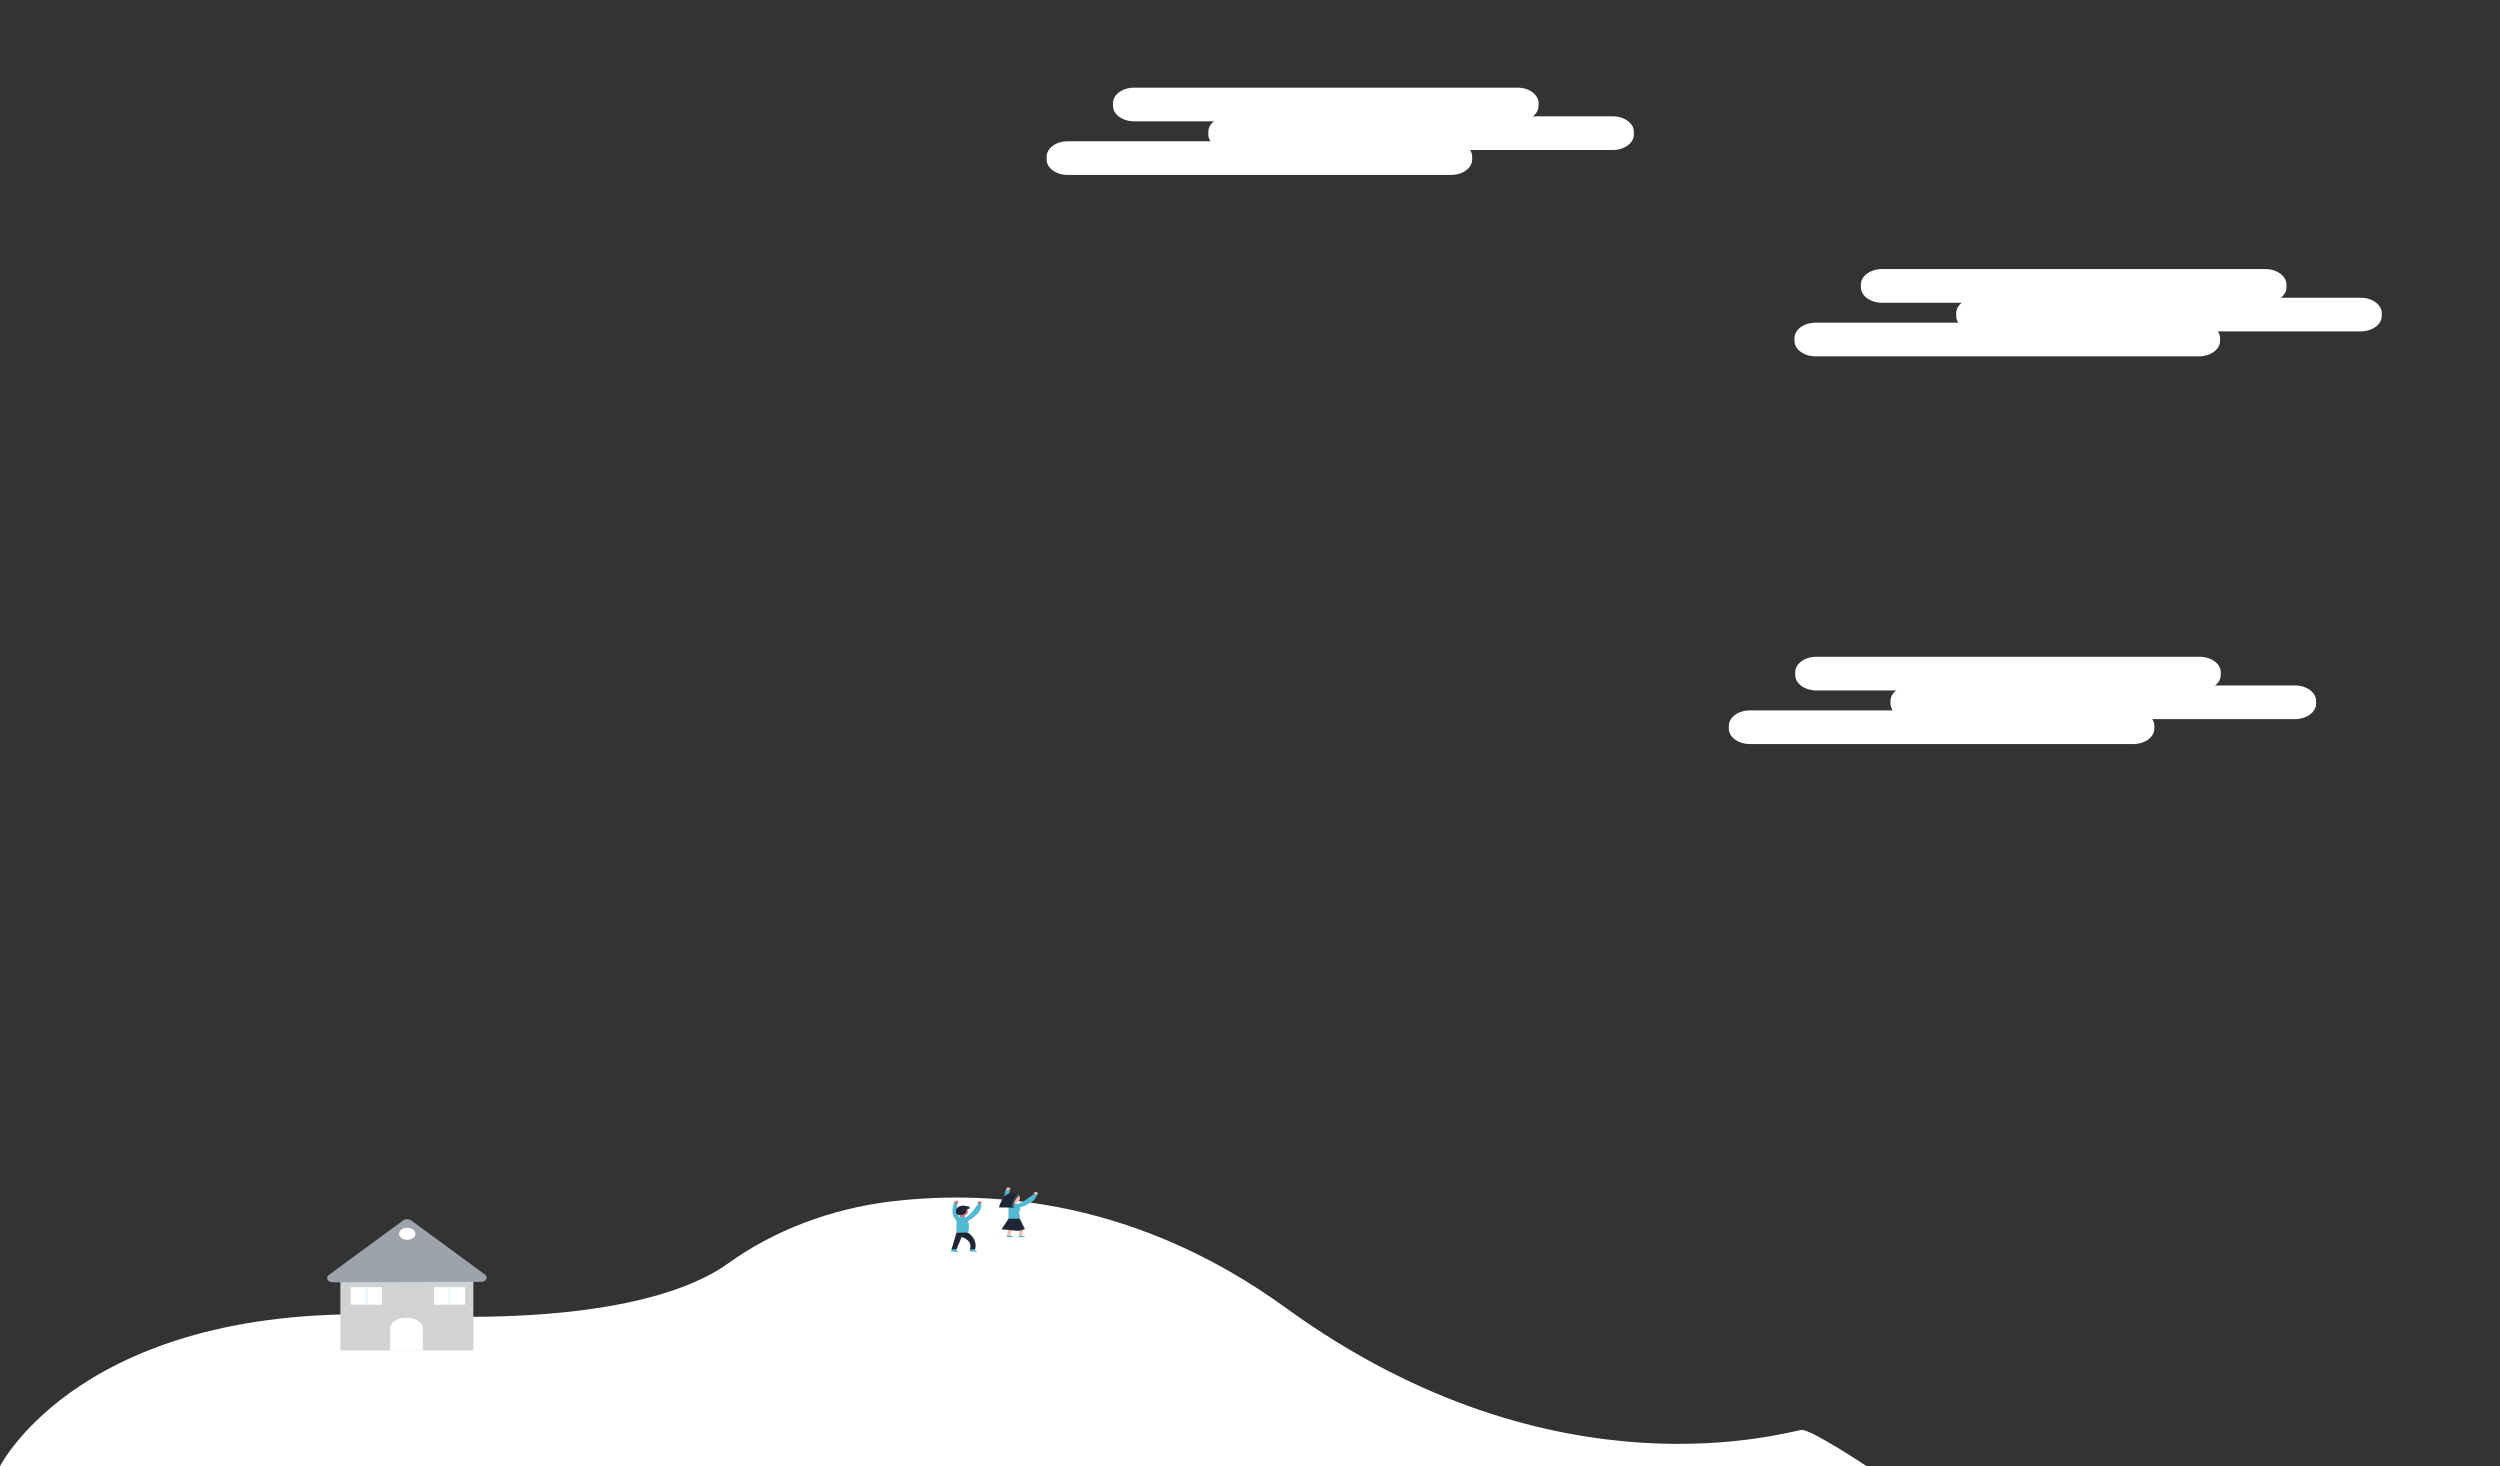 <svg width="1180" height="692" viewBox="0 0 1180 692" fill="none" xmlns="http://www.w3.org/2000/svg">
<rect x="0" y="0" width="1180" height="692" fill="#333333" stroke="none"/>
<path d="M0.04 692C0.04 692 39.321 613.728 188.422 620.789C285.342 625.397 326.718 608.586 343.76 596.273C364.972 580.987 391.791 570.483 421.144 567.026C468.956 561.393 537.191 566.77 606.833 617.259C735.091 710.246 845.72 674.933 850.529 674.933C855.338 674.933 880.99 692 880.99 692H0.04Z" fill="white"/>
<path d="M223.413 603.203H160.655V637.431H223.413V603.203Z" fill="#D0D2D4"/>
<path d="M155.188 601.811L190.258 576.065C190.512 575.878 190.814 575.73 191.146 575.628C191.478 575.527 191.834 575.475 192.194 575.475C192.553 575.475 192.91 575.527 193.242 575.628C193.574 575.73 193.876 575.878 194.129 576.065L228.92 601.606C229.303 601.886 229.564 602.243 229.67 602.633C229.777 603.022 229.723 603.425 229.517 603.792C229.311 604.159 228.962 604.473 228.513 604.694C228.064 604.915 227.535 605.033 226.995 605.034L157.153 605.239C156.609 605.244 156.076 605.13 155.621 604.911C155.165 604.692 154.81 604.379 154.599 604.011C154.387 603.643 154.331 603.237 154.436 602.845C154.541 602.453 154.803 602.093 155.188 601.811Z" fill="#A5ABB6"/>
<path opacity="0.05" d="M155.188 601.811L190.258 576.065C190.512 575.878 190.814 575.73 191.146 575.628C191.478 575.527 191.834 575.475 192.194 575.475C192.553 575.475 192.91 575.527 193.242 575.628C193.574 575.73 193.876 575.878 194.129 576.065L228.92 601.606C229.303 601.886 229.564 602.243 229.67 602.633C229.777 603.022 229.723 603.425 229.517 603.792C229.311 604.159 228.962 604.473 228.513 604.694C228.064 604.915 227.535 605.033 226.995 605.034L157.153 605.239C156.609 605.244 156.076 605.13 155.621 604.911C155.165 604.692 154.81 604.379 154.599 604.011C154.387 603.643 154.331 603.237 154.436 602.845C154.541 602.453 154.803 602.093 155.188 601.811Z" fill="black"/>
<path d="M191.226 621.99H192.483C194.362 621.99 196.164 622.538 197.492 623.514C198.821 624.489 199.567 625.812 199.567 627.191V637.446H184.142V627.191C184.142 625.812 184.888 624.489 186.217 623.514C187.545 622.538 189.347 621.99 191.226 621.99Z" fill="white"/>
<path d="M192.204 585.191C194.336 585.191 196.065 583.922 196.065 582.357C196.065 580.791 194.336 579.522 192.204 579.522C190.071 579.522 188.342 580.791 188.342 582.357C188.342 583.922 190.071 585.191 192.204 585.191Z" fill="white"/>
<path d="M180.291 607.575H165.564V615.808H180.291V607.575Z" fill="white"/>
<path d="M173.626 607.575H172.219V615.808H173.626V607.575Z" fill="#EFF7FD"/>
<path d="M219.552 607.575H204.825V615.808H219.552V607.575Z" fill="white"/>
<path d="M212.897 607.575H211.49V615.808H212.897V607.575Z" fill="#EFF7FD"/>
<g opacity="0.2">
<path opacity="0.2" d="M451.515 566.96C451.385 566.938 451.515 566.96 451.515 566.96V566.96Z" fill="url(#paint0_linear)"/>
</g>
<g opacity="0.2">
<path opacity="0.2" d="M452.962 588.231H453.081C453.106 588.224 453.128 588.212 453.144 588.197C453.16 588.181 453.169 588.162 453.171 588.143C453.179 588.114 453.179 588.084 453.171 588.055V587.982C453.071 587.806 452.842 587.572 452.712 587.367L452.652 587.257C452.647 587.208 452.647 587.159 452.652 587.11C452.652 587.11 452.652 587.066 452.652 587.044L454.808 581.851L454.857 581.727C454.857 581.727 457.601 582.591 458.31 584.32C458.718 585.158 458.739 586.072 458.369 586.92L458.32 587.008H458.369V587.96H461.363C461.572 587.887 461.293 587.696 461.013 587.506L460.944 587.455L460.764 587.315C460.713 587.273 460.67 587.226 460.634 587.176L460.584 587.088V587.037H460.495V586.956C460.869 585.684 460.784 584.362 460.248 583.121C459.713 581.88 458.745 580.763 457.442 579.881C458.163 578.3 458.163 576.59 457.442 575.01C457.721 574.863 463.159 571.977 463.119 568.242C463.135 568.042 463.135 567.841 463.119 567.641C463.119 567.641 463.588 567.356 463.119 566.836V566.792H463.069H462.74C462.524 566.807 462.317 566.857 462.131 566.938C462.131 566.938 461.822 567.671 462.131 567.861H462.051C462.051 567.861 458.828 572.988 456.673 573.721L456.524 573.655V572.988C456.526 572.959 456.526 572.93 456.524 572.9C456.526 572.874 456.526 572.847 456.524 572.82C456.766 572.728 456.985 572.606 457.172 572.461C457.244 572.405 457.31 572.347 457.372 572.285L457.452 572.197L457.531 572.095L457.591 571.999C457.634 571.93 457.671 571.86 457.701 571.787V571.699V571.589C457.701 571.589 457.701 571.531 457.701 571.501C457.701 571.465 457.701 571.428 457.701 571.384C457.701 571.174 457.65 570.966 457.551 570.769C457.551 570.715 457.521 570.662 457.462 570.608L457.412 570.527L457.342 570.439C457.396 570.391 457.46 570.349 457.531 570.315C457.67 570.258 457.822 570.223 457.98 570.212H458.369H458.449C458.506 570.195 458.56 570.173 458.609 570.146C458.685 570.1 458.773 570.065 458.868 570.044H458.28H458.19H458.11H458.02H457.94H457.861H457.781H457.701H457.621L457.462 569.992C457.544 570.017 457.632 570.032 457.721 570.036H458.06H458.12L458.18 570V569.941H458.07H458C457.865 569.955 457.727 569.955 457.591 569.941H457.302H457.172L457.052 569.905C457.216 569.948 457.398 569.942 457.556 569.888C457.714 569.834 457.836 569.736 457.896 569.615C457.955 569.495 457.947 569.362 457.873 569.246C457.799 569.13 457.665 569.04 457.501 568.996L457.611 568.945C457.726 568.873 457.798 568.77 457.811 568.659C457.825 568.614 457.825 568.566 457.811 568.52L457.741 568.564H457.681C457.492 568.662 457.263 568.709 457.033 568.696H456.953C456.749 568.658 456.552 568.604 456.364 568.535L456.194 568.491H456.145H456.005H455.925H455.815H455.286C454.541 568.51 453.831 568.729 453.291 569.106C453.166 569.196 453.053 569.294 452.952 569.399C452.879 568.863 453.014 568.322 453.341 567.839H453.281H453.101L453.012 567.964C453.059 567.787 453.15 567.618 453.281 567.465H453.221C453.354 567.357 453.427 567.216 453.427 567.07C453.427 566.924 453.354 566.783 453.221 566.674C452.752 566.154 451.884 566.557 451.884 566.557C451.814 566.727 451.767 566.901 451.744 567.077L451.605 567.033C451.445 567.429 449.669 571.97 452.603 574.871C452.598 574.932 452.598 574.993 452.603 575.054V579.947L450.607 586.656L450.218 587.923L453.022 588.26L452.962 588.231ZM453.461 572.373C453.619 572.469 453.793 572.551 453.979 572.615C453.974 572.661 453.974 572.708 453.979 572.754V573.391L453.81 573.45C453.68 573.135 453.57 572.769 453.451 572.373H453.461Z" fill="url(#paint1_linear)"/>
</g>
<path d="M463.149 568.213C463.149 568.213 463.667 567.89 463.149 567.319C462.63 566.748 461.672 567.195 461.672 567.195C461.672 567.195 461.323 568.022 461.672 568.213C462.021 568.403 463.149 568.213 463.149 568.213Z" fill="#CA7070"/>
<path d="M457.781 589.571H460.175C460.167 589.655 460.183 589.738 460.222 589.817C460.262 589.895 460.324 589.966 460.405 590.025C460.724 590.296 461.403 590.626 461.073 590.758H457.781V589.571Z" fill="#51B9D1"/>
<path opacity="0.2" d="M460.225 590.025C460.145 589.966 460.082 589.895 460.043 589.817C460.003 589.738 459.987 589.655 459.996 589.571H460.165C460.157 589.655 460.173 589.738 460.212 589.817C460.252 589.895 460.314 589.966 460.395 590.025C460.714 590.296 461.393 590.626 461.063 590.758H460.894C461.193 590.626 460.545 590.296 460.225 590.025Z" fill="white"/>
<path d="M449.24 589.212L451.515 589.505C451.453 589.701 451.489 589.906 451.615 590.084C451.864 590.458 452.413 590.941 452.084 591.043L448.841 590.655L449.24 589.212Z" fill="#51B9D1"/>
<path d="M450.338 567.436C450.338 567.436 447.773 573.376 452.074 576.665L453.321 575.933C453.321 575.933 450.777 569.45 452.203 567.927C449.689 567.348 450.338 567.436 450.338 567.436Z" fill="#51B9D1"/>
<path d="M452.114 567.956C452.114 567.956 452.632 567.634 452.114 567.063C451.595 566.491 450.637 566.938 450.637 566.938C450.637 566.938 450.288 567.766 450.637 567.956C450.986 568.147 452.114 567.956 452.114 567.956Z" fill="#CA7070"/>
<path opacity="0.2" d="M451.415 590.055C451.289 589.877 451.254 589.672 451.315 589.476L449.24 589.227L451.515 589.505C451.453 589.701 451.489 589.906 451.615 590.084C451.864 590.458 452.413 590.941 452.084 591.043H451.944C452.164 590.868 451.655 590.414 451.415 590.055Z" fill="white"/>
<path d="M454.149 575.618H454.349C454.966 575.618 455.466 575.25 455.466 574.797V573.786C455.466 573.333 454.966 572.966 454.349 572.966H454.149C453.532 572.966 453.032 573.333 453.032 573.786V574.797C453.032 575.25 453.532 575.618 454.149 575.618Z" fill="#CA7070"/>
<path opacity="0.2" d="M453.141 576.321C453.141 576.321 450.627 569.919 451.994 568.344H452.193H452.253C450.827 569.868 453.371 576.35 453.371 576.35L452.124 577.083L452.014 576.995L453.141 576.321Z" fill="white"/>
<path d="M454.199 573.897C455.687 573.897 456.893 573.011 456.893 571.919C456.893 570.827 455.687 569.941 454.199 569.941C452.711 569.941 451.505 570.827 451.505 571.919C451.505 573.011 452.711 573.897 454.199 573.897Z" fill="#CA7070"/>
<path opacity="0.2" d="M455.157 574.724V573.86C455.166 573.797 455.166 573.733 455.157 573.669C455.684 573.472 456.108 573.152 456.363 572.759C456.617 572.367 456.689 571.924 456.566 571.499C456.443 571.074 456.133 570.69 455.684 570.407C455.234 570.124 454.67 569.958 454.079 569.934H454.229C454.833 569.933 455.42 570.082 455.896 570.356C456.371 570.63 456.707 571.013 456.85 571.444C456.992 571.875 456.934 572.329 456.683 572.733C456.432 573.136 456.003 573.466 455.466 573.669C455.475 573.733 455.475 573.797 455.466 573.86V574.724C455.466 574.961 455.338 575.189 455.11 575.356C454.881 575.524 454.572 575.618 454.249 575.618H454.099C454.394 575.589 454.664 575.483 454.859 575.318C455.053 575.153 455.159 574.942 455.157 574.724Z" fill="white"/>
<path d="M451.465 581.778C451.465 581.778 456.663 582.21 456.853 581.778C457.667 580.018 457.667 578.11 456.853 576.35C456.853 576.09 456.783 575.833 456.648 575.593C456.512 575.353 456.314 575.135 456.064 574.952C455.814 574.768 455.517 574.622 455.19 574.523C454.863 574.424 454.513 574.373 454.159 574.373C453.445 574.373 452.759 574.581 452.254 574.952C451.749 575.323 451.465 575.826 451.465 576.35V581.778Z" fill="#51B9D1"/>
<path d="M451.465 581.778L449.121 589.688H451.465L453.9 583.829C453.9 583.829 456.893 584.788 457.721 586.7C458.223 587.665 458.223 588.731 457.721 589.696H460.245V589.608C460.662 588.198 460.566 586.732 459.967 585.357C459.368 583.983 458.287 582.749 456.833 581.778" fill="#1E2534"/>
<path opacity="0.2" d="M456.504 581.778C457.318 580.018 457.318 578.11 456.504 576.35C456.503 575.848 456.241 575.365 455.772 574.999C455.303 574.633 454.662 574.412 453.979 574.38H454.149C454.864 574.38 455.549 574.588 456.054 574.959C456.559 575.33 456.843 575.833 456.843 576.358C457.657 578.117 457.657 580.025 456.843 581.785C456.773 581.939 456.065 581.983 455.177 581.976C455.945 581.961 456.504 581.91 456.504 581.778Z" fill="white"/>
<path d="M456.893 576.321C456.893 576.321 463.877 572.747 463.149 568.22H461.592C461.592 568.22 457.851 574.153 455.466 574.732C453.081 575.31 456.893 576.321 456.893 576.321Z" fill="#51B9D1"/>
<g opacity="0.2">
<path opacity="0.2" d="M453.85 583.953L451.465 589.718H451.116L453.55 583.858L453.85 583.953Z" fill="white"/>
<path opacity="0.2" d="M456.504 581.807H456.853C458.307 582.778 459.388 584.012 459.987 585.387C460.586 586.761 460.682 588.227 460.265 589.637V589.725H459.916V589.637C460.333 588.227 460.237 586.761 459.638 585.387C459.039 584.012 457.958 582.778 456.504 581.807Z" fill="white"/>
</g>
<path opacity="0.2" d="M462.889 568.264H463.149C463.847 572.798 456.893 576.365 456.893 576.365L456.723 576.314C457.501 575.896 463.538 572.505 462.889 568.264Z" fill="white"/>
<path d="M456.344 571.033C456.195 571.288 456.091 571.556 456.035 571.831C455.965 572.112 455.82 572.38 455.608 572.619C455.395 572.858 455.12 573.063 454.797 573.223C454.426 573.371 454.013 573.453 453.59 573.464C453.271 573.493 452.948 573.473 452.64 573.405C452.333 573.337 452.048 573.222 451.804 573.069C451.522 572.844 451.331 572.564 451.256 572.263C451.121 571.815 451.142 571.35 451.317 570.91C451.491 570.47 451.813 570.069 452.253 569.743C452.701 569.426 453.261 569.207 453.87 569.113C454.478 569.018 455.111 569.051 455.695 569.209C455.906 569.284 456.127 569.343 456.354 569.384C456.534 569.41 456.719 569.402 456.894 569.361C457.068 569.32 457.226 569.248 457.352 569.15C457.38 569.216 457.387 569.287 457.371 569.355C457.355 569.424 457.318 569.488 457.261 569.544C457.205 569.6 457.131 569.645 457.046 569.676C456.961 569.707 456.868 569.722 456.773 569.721C456.972 569.792 457.189 569.833 457.41 569.841C457.631 569.85 457.852 569.827 458.06 569.773C457.943 569.955 457.735 570.098 457.48 570.173C457.224 570.248 456.94 570.249 456.683 570.176C457.173 570.336 457.704 570.416 458.24 570.41C458.13 570.41 457.91 570.564 457.771 570.593C457.598 570.604 457.425 570.604 457.252 570.593C457.059 570.594 456.87 570.636 456.709 570.714C456.548 570.792 456.421 570.903 456.344 571.033Z" fill="#1E2534"/>
<g opacity="0.2">
<path opacity="0.2" d="M456.704 569.729C456.904 569.798 457.122 569.838 457.344 569.846C457.055 569.86 456.765 569.82 456.504 569.729C456.588 569.729 456.672 569.716 456.749 569.691C456.827 569.667 456.896 569.63 456.954 569.585C457.011 569.54 457.055 569.486 457.082 569.427C457.11 569.369 457.121 569.307 457.114 569.245L457.254 569.157C457.281 569.222 457.289 569.29 457.274 569.357C457.26 569.424 457.225 569.487 457.172 569.543C457.119 569.598 457.049 569.643 456.967 569.676C456.886 569.708 456.796 569.726 456.704 569.729Z" fill="white"/>
<path opacity="0.2" d="M456.164 569.385C455.937 569.343 455.716 569.284 455.506 569.209C455.188 569.116 454.85 569.064 454.508 569.055C454.921 569.045 455.332 569.097 455.716 569.209C455.926 569.284 456.147 569.343 456.374 569.385H456.464C456.365 569.396 456.264 569.396 456.164 569.385Z" fill="white"/>
<path opacity="0.2" d="M457.501 570.593C457.641 570.593 457.861 570.41 457.97 570.41C457.434 570.416 456.903 570.336 456.414 570.176C456.525 570.208 456.643 570.225 456.763 570.227C457.206 570.351 457.677 570.41 458.15 570.403C458.04 570.403 457.821 570.557 457.681 570.586C457.562 570.6 457.441 570.6 457.322 570.586L457.501 570.593Z" fill="white"/>
<path opacity="0.2" d="M453.411 573.465C453.833 573.454 454.246 573.371 454.618 573.223C454.94 573.063 455.216 572.858 455.428 572.619C455.641 572.38 455.786 572.112 455.855 571.831C455.912 571.556 456.016 571.288 456.164 571.033C456.243 570.915 456.363 570.815 456.512 570.743C456.661 570.67 456.834 570.629 457.013 570.623H457.182C457.004 570.629 456.831 570.67 456.682 570.743C456.533 570.815 456.413 570.915 456.334 571.033C456.185 571.288 456.081 571.556 456.025 571.831C455.956 572.112 455.81 572.38 455.598 572.619C455.385 572.858 455.11 573.063 454.788 573.223C454.416 573.371 454.003 573.454 453.58 573.465H453.411Z" fill="white"/>
<path opacity="0.2" d="M456.913 570.234C457.097 570.225 457.274 570.182 457.43 570.109C457.585 570.036 457.712 569.936 457.801 569.817L458 569.773C457.905 569.922 457.75 570.047 457.555 570.129C457.361 570.212 457.137 570.248 456.913 570.234Z" fill="white"/>
</g>
<path opacity="0.2" d="M462.979 568.213C462.979 568.213 463.498 567.89 462.979 567.319C462.911 567.236 462.816 567.165 462.703 567.114C462.59 567.063 462.463 567.033 462.33 567.026C462.491 567.013 462.653 567.033 462.798 567.085C462.943 567.137 463.064 567.218 463.149 567.319C463.667 567.89 463.149 568.213 463.149 568.213C462.821 568.265 462.486 568.292 462.151 568.293C462.429 568.283 462.706 568.256 462.979 568.213Z" fill="white"/>
<path d="M474.872 561.1C474.872 561.1 472.308 567.041 476.608 570.329L477.855 569.597C477.855 569.597 475.311 563.115 476.738 561.591C474.223 561.012 474.872 561.1 474.872 561.1Z" fill="#51B9D1"/>
<path d="M476.648 561.628C476.648 561.628 477.167 561.305 476.648 560.734C476.129 560.163 475.171 560.61 475.171 560.61C475.171 560.61 474.822 561.437 475.171 561.628C475.521 561.818 476.648 561.628 476.648 561.628Z" fill="#F6B9AD"/>
<path d="M478.683 569.289H478.883C479.5 569.289 480 568.922 480 568.469V567.458C480 567.005 479.5 566.638 478.883 566.638H478.683C478.066 566.638 477.566 567.005 477.566 567.458V568.469C477.566 568.922 478.066 569.289 478.683 569.289Z" fill="#F6B9AD"/>
<path opacity="0.2" d="M477.676 570.014C477.676 570.014 475.161 563.612 476.528 562.038H476.728H476.788C475.361 563.561 477.905 570.044 477.905 570.044L476.658 570.776L476.548 570.688L477.676 570.014Z" fill="white"/>
<path d="M478.733 567.561C480.221 567.561 481.427 566.675 481.427 565.583C481.427 564.491 480.221 563.605 478.733 563.605C477.245 563.605 476.039 564.491 476.039 565.583C476.039 566.675 477.245 567.561 478.733 567.561Z" fill="#F6B9AD"/>
<path opacity="0.2" d="M479.691 568.388V567.531C479.7 567.468 479.7 567.404 479.691 567.341C480.218 567.143 480.642 566.823 480.897 566.431C481.151 566.039 481.223 565.596 481.1 565.17C480.978 564.745 480.668 564.361 480.218 564.079C479.769 563.796 479.205 563.629 478.613 563.605H478.763C479.367 563.605 479.954 563.754 480.43 564.028C480.905 564.302 481.241 564.685 481.384 565.116C481.527 565.547 481.468 566.001 481.217 566.404C480.966 566.808 480.537 567.138 480 567.341C480.01 567.404 480.01 567.468 480 567.531V568.396C480 568.633 479.872 568.86 479.644 569.028C479.415 569.195 479.106 569.289 478.783 569.289H478.633C478.93 569.261 479.201 569.153 479.396 568.987C479.591 568.821 479.696 568.608 479.691 568.388Z" fill="white"/>
<path d="M476 575.442C476 575.442 481.198 575.874 481.387 575.442C482.006 574.05 480.39 572.512 481.178 571.78C481.421 571.521 481.569 571.22 481.605 570.907C481.642 570.593 481.567 570.278 481.387 569.993C481.387 569.733 481.318 569.476 481.182 569.236C481.047 568.996 480.848 568.778 480.598 568.594C480.348 568.411 480.051 568.265 479.724 568.165C479.397 568.066 479.047 568.015 478.693 568.015C477.979 568.015 477.294 568.223 476.789 568.594C476.283 568.965 476 569.468 476 569.993V575.442Z" fill="#51B9D1"/>
<path opacity="0.2" d="M481.188 571.809C481.431 571.55 481.579 571.249 481.615 570.936C481.652 570.622 481.577 570.307 481.397 570.022C481.397 569.497 481.113 568.994 480.608 568.623C480.103 568.253 479.418 568.044 478.703 568.044H478.534C479.217 568.076 479.858 568.297 480.326 568.663C480.795 569.029 481.057 569.512 481.058 570.015C481.238 570.3 481.313 570.615 481.276 570.929C481.239 571.242 481.092 571.543 480.848 571.802C480.01 572.534 481.677 574.043 481.058 575.464C480.998 575.596 480.459 575.647 479.751 575.655C480.629 575.655 481.337 575.618 481.407 575.464C482.016 574.05 480.35 572.542 481.188 571.809Z" fill="white"/>
<path d="M480.28 575.318C482.284 577.645 483.064 580.429 482.475 583.148V583.236H480.858C481.183 582.251 481.183 581.224 480.858 580.24C480.551 579.093 479.677 578.07 478.404 577.369L476.838 583.228H475.331L476.838 575.318H480.28Z" fill="#F6B9AD"/>
<path d="M489.429 563.935C489.429 563.935 490.057 563.744 489.788 563.078C489.519 562.411 488.431 562.638 488.431 562.638C488.431 562.638 487.763 563.371 488.022 563.613C488.282 563.854 489.429 563.935 489.429 563.935Z" fill="#F6B9AD"/>
<path d="M480.2 570.337C480.2 570.337 488.272 568.418 489.419 563.935L487.922 563.598C487.922 563.598 481.936 568.469 479.462 568.506C476.987 568.542 480.2 570.337 480.2 570.337Z" fill="#51B9D1"/>
<path opacity="0.2" d="M489.14 563.942L489.389 564.001C488.242 568.484 480.17 570.403 480.17 570.403L480.03 570.322C480.978 570.073 488.072 568.125 489.14 563.942Z" fill="white"/>
<g opacity="0.2">
<path opacity="0.2" d="M478.035 577.361L476.468 583.221H476.818L478.334 577.522C478.238 577.465 478.138 577.411 478.035 577.361Z" fill="white"/>
<path opacity="0.2" d="M480.28 575.318H479.931C481.935 577.645 482.715 580.429 482.126 583.148V583.236H482.445V583.148C483.043 580.431 482.273 577.648 480.28 575.318Z" fill="white"/>
</g>
<path opacity="0.2" d="M489.249 563.869C489.249 563.869 489.878 563.678 489.609 563.012C489.577 562.918 489.515 562.832 489.428 562.759C489.341 562.686 489.232 562.63 489.11 562.594C489.268 562.616 489.416 562.67 489.534 562.75C489.652 562.83 489.737 562.934 489.778 563.049C490.048 563.708 489.419 563.906 489.419 563.906C489.081 563.886 488.746 563.839 488.421 563.766C488.693 563.817 488.97 563.851 489.249 563.869Z" fill="white"/>
<path d="M475.999 575.229L472.727 580.298C474.64 580.368 476.544 580.536 478.424 580.804C482.046 581.309 483.772 580.071 483.772 580.071L481.447 575.229H475.999Z" fill="#1E2534"/>
<path d="M476.867 583.206C476.867 583.206 478.594 583.463 478.244 583.939H475.141L475.311 583.206H476.867Z" fill="#51B9D1"/>
<path d="M482.385 583.206C482.385 583.206 484.111 583.463 483.762 583.939H480.659L480.828 583.206H482.385Z" fill="#51B9D1"/>
<path d="M481.178 563.957C481.178 563.957 477.037 568.264 478.933 570.036L471.52 569.912C471.52 569.912 473.585 560.155 481.178 563.957Z" fill="#1E2534"/>
<path opacity="0.2" d="M481.178 563.957C480.327 563.495 479.332 563.198 478.284 563.093C478.997 563.26 479.67 563.508 480.28 563.825C480.28 563.825 476.139 568.132 478.035 569.905L471.51 569.795V569.905L478.923 570.029C477.037 568.264 481.178 563.957 481.178 563.957Z" fill="white"/>
<path opacity="0.2" d="M481.447 575.229H480.928L483.263 580.042C482.297 580.624 481.081 580.936 479.831 580.921C481.267 581.024 482.701 580.709 483.822 580.042L481.447 575.229Z" fill="white"/>
<path opacity="0.2" d="M476.867 583.206H476.518C476.518 583.206 478.244 583.463 477.895 583.939H478.244C478.594 583.455 476.867 583.206 476.867 583.206Z" fill="white"/>
<path opacity="0.2" d="M482.385 583.206H482.036C482.036 583.206 483.762 583.463 483.413 583.939H483.762C484.111 583.455 482.385 583.206 482.385 583.206Z" fill="white"/>
<path d="M716.24 41.372H535.3C529.799 41.372 525.34 44.638 525.34 48.668V49.964C525.34 53.993 529.799 57.259 535.3 57.259H716.24C721.741 57.259 726.2 53.993 726.2 49.964V48.668C726.2 44.638 721.741 41.372 716.24 41.372Z" fill="white"/>
<path d="M761.23 54.908H580.29C574.789 54.908 570.33 58.175 570.33 62.204V63.5C570.33 67.529 574.789 70.796 580.29 70.796H761.23C766.731 70.796 771.19 67.529 771.19 63.5V62.204C771.19 58.175 766.731 54.908 761.23 54.908Z" fill="white"/>
<path d="M684.9 66.679H503.96C498.459 66.679 494 69.945 494 73.974V75.271C494 79.3 498.459 82.566 503.96 82.566H684.9C690.401 82.566 694.86 79.3 694.86 75.271V73.974C694.86 69.945 690.401 66.679 684.9 66.679Z" fill="white"/>
<path d="M1038.24 310H857.3C851.799 310 847.34 313.266 847.34 317.295V318.592C847.34 322.621 851.799 325.887 857.3 325.887H1038.24C1043.74 325.887 1048.2 322.621 1048.2 318.592V317.295C1048.2 313.266 1043.74 310 1038.24 310Z" fill="white"/>
<path d="M1083.23 323.536H902.29C896.789 323.536 892.33 326.802 892.33 330.832V332.128C892.33 336.157 896.789 339.423 902.29 339.423H1083.23C1088.73 339.423 1093.19 336.157 1093.19 332.128V330.832C1093.19 326.802 1088.73 323.536 1083.23 323.536Z" fill="white"/>
<path d="M1006.9 335.307H825.96C820.459 335.307 816 338.573 816 342.602V343.899C816 347.928 820.459 351.194 825.96 351.194H1006.9C1012.4 351.194 1016.86 347.928 1016.86 343.899V342.602C1016.86 338.573 1012.4 335.307 1006.9 335.307Z" fill="white"/>
<path d="M1069.24 127H888.3C882.799 127 878.34 130.266 878.34 134.295V135.592C878.34 139.621 882.799 142.887 888.3 142.887H1069.24C1074.74 142.887 1079.2 139.621 1079.2 135.592V134.295C1079.2 130.266 1074.74 127 1069.24 127Z" fill="white"/>
<path d="M1114.23 140.536H933.29C927.789 140.536 923.33 143.802 923.33 147.832V149.128C923.33 153.157 927.789 156.423 933.29 156.423H1114.23C1119.73 156.423 1124.19 153.157 1124.19 149.128V147.832C1124.19 143.802 1119.73 140.536 1114.23 140.536Z" fill="white"/>
<path d="M1037.9 152.307H856.96C851.459 152.307 847 155.573 847 159.602V160.899C847 164.928 851.459 168.194 856.96 168.194H1037.9C1043.4 168.194 1047.86 164.928 1047.86 160.899V159.602C1047.86 155.573 1043.4 152.307 1037.9 152.307Z" fill="white"/>
<defs>
<linearGradient id="paint0_linear" x1="2531.43" y1="573.179" x2="2531.43" y2="573.179" gradientUnits="userSpaceOnUse">
<stop stop-color="#808080" stop-opacity="0.25"/>
<stop offset="0.54" stop-color="#808080" stop-opacity="0.12"/>
<stop offset="1" stop-color="#808080" stop-opacity="0.1"/>
</linearGradient>
<linearGradient id="paint1_linear" x1="-34666.4" y1="15082.1" x2="-34666.4" y2="14429.4" gradientUnits="userSpaceOnUse">
<stop stop-color="#808080" stop-opacity="0.25"/>
<stop offset="0.54" stop-color="#808080" stop-opacity="0.12"/>
<stop offset="1" stop-color="#808080" stop-opacity="0.1"/>
</linearGradient>
</defs>
</svg>

